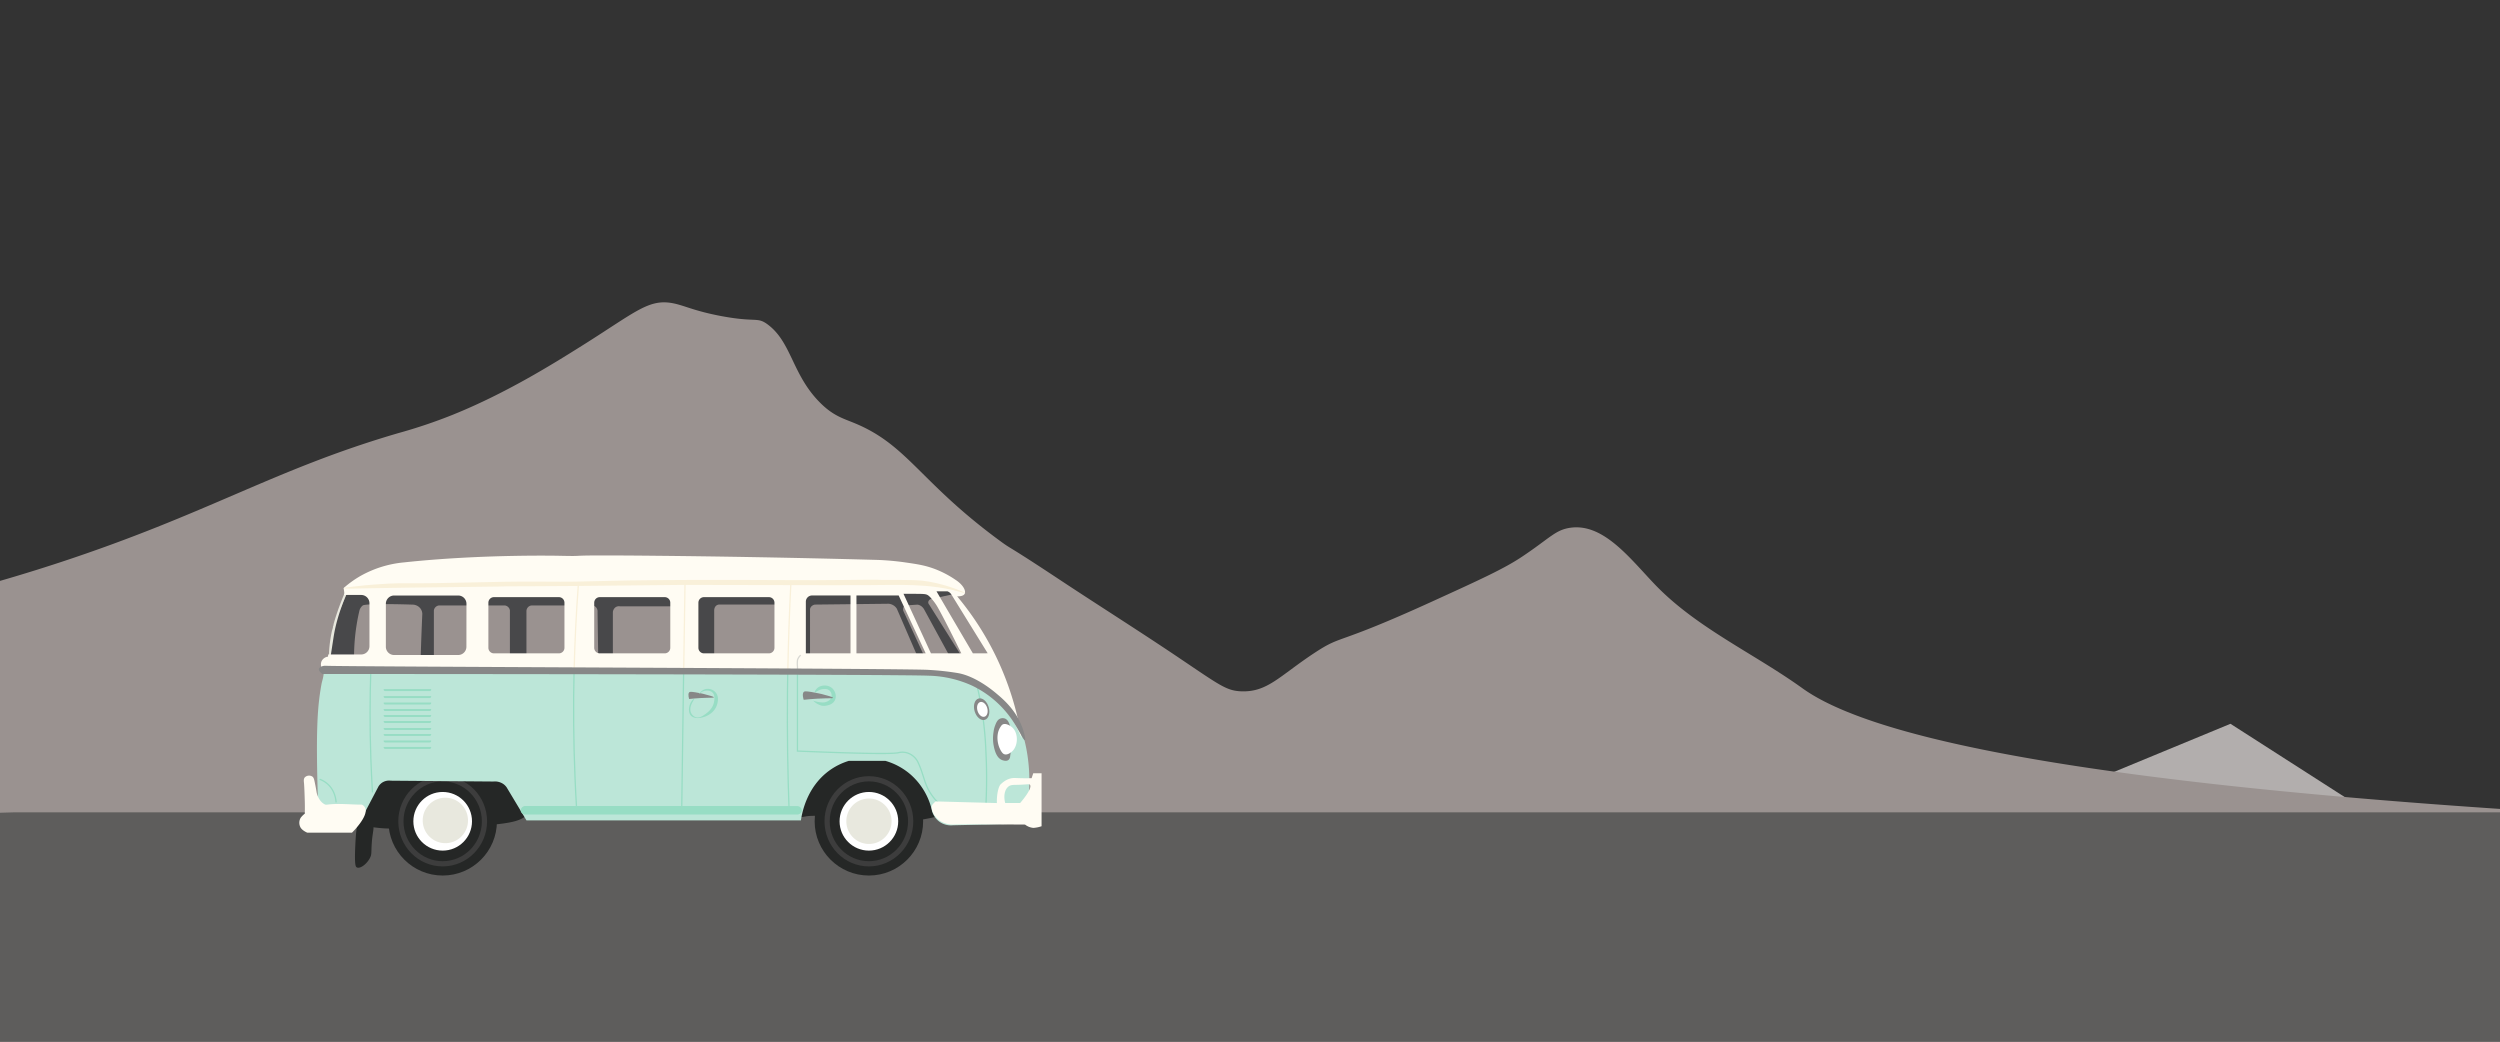 <svg id="Layer_2" data-name="Layer 2" xmlns="http://www.w3.org/2000/svg" viewBox="0 0 1920 800"><rect x="0" y="0" width="1920" height="800" fill="#333333" stroke="none"/><defs><style>.cls-1{fill:#b2aead;}.cls-2{fill:#9a9290;}.cls-3{fill:#5e5d5c;}.cls-4{fill:#48484a;}.cls-5{fill:#252726;}.cls-14,.cls-15,.cls-16,.cls-6{fill:none;stroke-miterlimit:10;}.cls-6{stroke:#3d3d3d;stroke-width:4px;}.cls-7{fill:#fff;}.cls-8{fill:#e8e8de;}.cls-9{fill:#bce6d8;}.cls-10{fill:#fffcf3;}.cls-11{fill:#97ddc4;}.cls-12{fill:#878787;}.cls-13{fill:#f9f0d9;}.cls-14{stroke:#97ddc4;}.cls-15{stroke:#f9f0d9;}.cls-16{stroke:#d8d8d2;}</style></defs><path class="cls-1" d="M1713,555.87l368,236-479.34-190Z"/><path class="cls-2" d="M1933.28,622.14c-365-23.92-502.48-60.06-549-93.54-37.57-27-81.64-46.54-113.59-80-19-19.92-39.18-46.66-64.32-43.33-12,1.6-15.89,8-38.18,22.76-13.53,8.93-31.51,17.15-67.51,33.57-77.23,35.28-68.84,25.1-91.53,40.08-26.65,17.61-35.82,30.05-56,29.25-11.3-.46-16.47-4.69-48.12-26-30.26-20.37-60.7-39.53-91-59.57-44-29.14-35.88-22.48-46.55-30.34-61.17-45-70.2-73-110.85-89.91-9.22-3.83-16.88-5.75-27.2-16.25-21.09-21.38-21.48-45.92-39.71-59.57-8.28-6.19-8.62-1.47-35.57-6.5-20.28-3.79-27.88-7.88-36.61-9.75-19.2-4-28.79,6.25-70.6,32.49-22.68,14.25-58.72,36.7-99.39,53.08a394.59,394.59,0,0,1-41.84,14.08c-95.86,28.06-145.44,61.75-261,99.66-19.64,6.44-50.89,16.19-90,26v345.2L1957.05,823Z"/><path class="cls-3" d="M10.85,623.87H1968V862.08H-28V625Z"/><path class="cls-4" d="M268.65,452.67l-2.15,2.78-10.89,26.2-3.08,29.65L272,510a157.31,157.31,0,0,1,4.07-41.2,7.77,7.77,0,0,1,1.27-2.54,9,9,0,0,1,1.27-1.27c1.38-1.08,17.14-1.35,38.74-.63a7.89,7.89,0,0,1,5.71,3.17,7.34,7.34,0,0,1,1.27,3.81c-.78,18.25-1.23,31.69-1.27,35.56a3.52,3.52,0,0,0,.64,2.22c1.8,2.3,6.94,1.08,9.52.32V468.76A4.49,4.49,0,0,1,337,465h50.8a4.47,4.47,0,0,1,3.81,3.81v39.37h12.7v-38.6A4.42,4.42,0,0,1,408.1,465h47a4.57,4.57,0,0,1,2.54,1.27,4.77,4.77,0,0,1,1.27,3.81q.33,21.32.64,42.61h11.13V470.45a5.19,5.19,0,0,1,2.2-4.18,4.71,4.71,0,0,1,3.17-.63h58.42s1.27,47.88,1.91,47.43,12.12,0,12.12,0v-44c0-.2-.11-2.84,1.85-4.15a3.94,3.94,0,0,1,1.9-.63h53.34v45.16l16.51.52V467.8a4.28,4.28,0,0,1,.64-1.58,4.7,4.7,0,0,1,3.17-1.9l56.52-.64a8.26,8.26,0,0,1,6.35,3.81l17.73,41,4.43-2.14-17-36.78a3.77,3.77,0,0,1,0-3.31,3.44,3.44,0,0,1,1.27-1.27l9.52-.63a7,7,0,0,1,1.91.63,7.43,7.43,0,0,1,3.17,3.18l22.86,41.91,8.89-1.27-27.94-44.45a2.75,2.75,0,0,1-.73-1.91,3,3,0,0,1,2.54-2.54l19-4.06-9.43-8-60.31-3.4Z"/><path class="cls-5" d="M276.61,630.71c-2,1.14-3.08,3.42-3.76,19-.64,14.53.18,16,1.27,16.5,2.71,1.2,7.91-2.94,10.16-7.61,1.33-2.76.72-3.83,1.27-11.43.67-9.46,2.59-12.38,0-15.24A7.78,7.78,0,0,0,276.61,630.71Z"/><path class="cls-5" d="M608.12,626.88c3,1.84,6.23.86,11.43,0,3.61-.6,13.41-.4,33,0,29.59.6,35.54,6.2,55.88,2.54,9.4-1.7,14.15-2.62,16.51-6.35,8-12.58-11.5-49.37-41.91-59.69-30.76-10.45-68.31,7.68-77.47,31.75C601.64,605.5,600.89,622.45,608.12,626.88Z"/><path class="cls-5" d="M275.39,632c3.29,2.46,7.81,3,15.24,3.81a78.89,78.89,0,0,0,17.78,0c20.56-2.4,27.77,1.25,57.15-1.27,22.38-1.93,33.57-2.89,39.37-8.89,11-11.36,11.44-34.18,1.27-47-11.2-14.11-32.13-12.12-66-8.89-32.1,3-55.69,5.29-66,22.86C266.52,605.45,266.73,625.45,275.39,632Z"/><circle class="cls-5" cx="339.98" cy="630.75" r="41.66"/><ellipse class="cls-6" cx="339.98" cy="630.75" rx="32.09" ry="32.65"/><circle class="cls-7" cx="339.98" cy="630.75" r="22.52"/><ellipse class="cls-8" cx="342.04" cy="630.1" rx="17.4" ry="17.47" transform="translate(-24.91 14.17) rotate(-2.29)"/><circle class="cls-5" cx="667.31" cy="630.75" r="41.66"/><ellipse class="cls-6" cx="667.31" cy="630.75" rx="32.09" ry="32.65"/><circle class="cls-7" cx="667.31" cy="630.75" r="22.52"/><ellipse class="cls-8" cx="667.35" cy="630.71" rx="17.39" ry="17.46" transform="translate(-22.87 25.12) rotate(-2.12)"/><path class="cls-9" d="M248.72,516.39c-.48,4.79-1.33,6.29-1.91,9.52-3,16.85-4.42,35.06-2.54,91.44.13,3.89.34,9.84.64,17.15l22.86,1.27a8.63,8.63,0,0,0,4.44-.64,8.87,8.87,0,0,0,4.45-4.44l14-26.67a9.54,9.54,0,0,1,3.17-3.18,9.82,9.82,0,0,1,6.35-1.27l78.74.64a11.47,11.47,0,0,1,7.62,1.9,10.75,10.75,0,0,1,2.54,2.54l15.24,25.4H615.11c.81-5.59,4.4-25.45,21.59-38.1a50.8,50.8,0,0,1,15.24-7.62h28a51,51,0,0,1,18.95,10.12,52.21,52.21,0,0,1,16.51,26.67,15.56,15.56,0,0,0,6.35,10.16,15.31,15.31,0,0,0,10.14,2.54l54.61-1.27c3.15-12.65,8.86-43.09-3.81-77.47a129.16,129.16,0,0,0-26-42.54l-472.43-3.81a74.64,74.64,0,0,1-15.24,0,57.37,57.37,0,0,0-12.7,0c-2.62.29-5,.74-6.35,2.54C248.89,512.67,249,514.09,248.72,516.39Z"/><path class="cls-8" d="M258.24,472.57a115.59,115.59,0,0,0-4.08,15.88,108.24,108.24,0,0,0-1.63,16.47h1.27c2.32-15.18,2.54-16.51,2.54-16.51,1.2-7.44,3.83-18.35,10.16-33l-1.27-1.27S261.21,463.35,258.24,472.57Z"/><path class="cls-10" d="M765,504.32A225.61,225.61,0,0,0,735.12,458c1.24,0,4.68,0,5.72-1.91,1.25-2.27-1.15-7-7-10.79A75.75,75.75,0,0,0,718,437c-7.54-2.84-13.66-3.75-22.86-5.08a205,205,0,0,0-21-1.9c-70.51-1.91-128-2.76-169.54-3.18-82.09-.82-47.68.61-74.93,0,0,0-60-1.33-119.38,5.08a83.88,83.88,0,0,0-33,10.16,78.85,78.85,0,0,0-13.37,9.53l.63,4.44c-.13.29-.25.59-.38.88h13.22a6.35,6.35,0,0,1,6.35,6.35h0v33a6.35,6.35,0,0,1-6.35,6.35h-25.3c-.06.55-.12,1.12-.17,1.66a6.36,6.36,0,0,0-5.08,3.81,6.53,6.53,0,0,0,2.54,7.62Q450.67,514,651.94,517q36.84.56,73.66,1.27a74.79,74.79,0,0,1,25.4,8.89c21.78,12.48,30.76,32.58,33.65,40A227,227,0,0,0,765,504.32ZM358.2,496.7a6.34,6.34,0,0,1-6.31,6.35h-49.2a6.35,6.35,0,0,1-6.35-6.35h0v-33a6.38,6.38,0,0,1,6.35-6.35h49.2a6.35,6.35,0,0,1,6.35,6.35h0Zm75.3.8a4.28,4.28,0,0,1-4.28,4.28H379.36a4.28,4.28,0,0,1-4.28-4.28V462.89a4.29,4.29,0,0,1,4.28-4.29h49.86a4.28,4.28,0,0,1,4.28,4.29Zm81.28,0a4.28,4.28,0,0,1-4.28,4.28H460.64a4.28,4.28,0,0,1-4.28-4.28V462.89a4.29,4.29,0,0,1,4.28-4.29H510.5a4.28,4.28,0,0,1,4.28,4.29Zm80,0a4.28,4.28,0,0,1-4.28,4.28H540.65a4.28,4.28,0,0,1-4.28-4.28h0V462.89a4.29,4.29,0,0,1,4.28-4.29h49.86a4.28,4.28,0,0,1,4.28,4.29Zm58.42,4.28H618.89V462.09a4.76,4.76,0,0,1,4.75-4.76h29.54Zm4.55,0V457.33h32.44l20.75,44.45Zm57.23,0-21.09-45.72h6.35c9.34,0,10.94,0,12.7,1.27a17.43,17.43,0,0,1,2.54,2.54,40.07,40.07,0,0,1,3.81,5.08c2,3.12,9.41,17.27,19,36.83Zm32.2,0q-14-23.8-27.94-47.62h8.41a5.56,5.56,0,0,1,2.1,1.29,5.89,5.89,0,0,1,1,1.28l27.81,45Z"/><path class="cls-10" d="M233.48,601.45c-.18-1.63-.39-3.27.63-4.45a4.67,4.67,0,0,1,5.72-.63c1.1.76,1.39,2,1.9,4.44,1.58,7.61,1.25,7.61,1.91,9.53,2.11,6.15,6,7.57,6.35,7.62a5.39,5.39,0,0,0,1.27,0c8.81-1.15,17.78,0,26.67,0a5.44,5.44,0,0,1,2.54,2.54c2.81,6.37-10.14,19-10.16,19H236s-3.52-1.39-5.08-3.81a7.48,7.48,0,0,1,0-7.62,16.75,16.75,0,0,1,3.17-3.18h0s.12-4.87,0-8.89C233.78,604.26,233.48,601.45,233.48,601.45Z"/><path class="cls-11" d="M403.66,619a3.62,3.62,0,0,0-3.77,3.41,2.29,2.29,0,0,0,0,.37,3.56,3.56,0,0,0,3.81,2.76H611.89a3.56,3.56,0,0,0,3.89-2.76,3.61,3.61,0,0,0-3.49-3.74h-.4Z"/><path class="cls-12" d="M774.49,554.45a5.35,5.35,0,0,0-2.54-2.54,5.12,5.12,0,0,0-3.81,0c-2.09.85-3,3-3.81,5.08a19.82,19.82,0,0,0-1.27,5.08,29.88,29.88,0,0,0,0,10.16c.59,3,1.82,9.46,6.35,11.43.25.1,3.29,1.38,5.08,0a3.85,3.85,0,0,0,1.27-2.54C776.13,578.85,778.7,562.12,774.49,554.45Z"/><path class="cls-7" d="M770.05,556.39a4.16,4.16,0,0,0-1.27,1.27,14.07,14.07,0,0,0-2.54,6.35,19.91,19.91,0,0,0,2.54,12.7c1.13,1.85,1.91,2.33,2.54,2.54,2.83,1,6.06-2.25,6.35-2.54,4.28-4.35,4.46-13.44,0-17.78C775.89,557.19,772.27,555.18,770.05,556.39Z"/><path class="cls-11" d="M330,575.18H295.82a1.18,1.18,0,0,1-1.17-1.17v-.36h36.49V574A1.17,1.17,0,0,1,330,575.18Z"/><path class="cls-11" d="M330,570.2H295.82a1.17,1.17,0,0,1-1.17-1.17v-.36h36.49V569A1.17,1.17,0,0,1,330,570.2Z"/><path class="cls-11" d="M330,565.22H295.82a1.17,1.17,0,0,1-1.17-1.17v-.36h36.49v.36A1.17,1.17,0,0,1,330,565.22Z"/><path class="cls-11" d="M330,560.62H295.82a1.18,1.18,0,0,1-1.17-1.17v-.36h36.49v.36A1.17,1.17,0,0,1,330,560.62Z"/><path class="cls-11" d="M330,555.26H295.82a1.17,1.17,0,0,1-1.17-1.17v-.36h36.49v.36A1.17,1.17,0,0,1,330,555.26Z"/><path class="cls-11" d="M330,550.66H295.82a1.17,1.17,0,0,1-1.17-1.17h0v-.36h36.49v.32a1.16,1.16,0,0,1-1.12,1.21h0Z"/><path class="cls-11" d="M330,546.07H295.82a1.17,1.17,0,0,1-1.17-1.17h0v-.37h36.49v.37A1.17,1.17,0,0,1,330,546.07Z"/><path class="cls-11" d="M330,541.09H295.82a1.17,1.17,0,0,1-1.17-1.17h0v-.36h36.49v.36A1.17,1.17,0,0,1,330,541.09Z"/><path class="cls-11" d="M330,536.11H295.82a1.17,1.17,0,0,1-1.17-1.17h0v-.36h36.49v.36A1.17,1.17,0,0,1,330,536.11Z"/><path class="cls-11" d="M330,530.74H295.82a1.17,1.17,0,0,1-1.17-1.15h0v-.37h36.49v.37a1.15,1.15,0,0,1-1.16,1.16h0Z"/><path class="cls-13" d="M263.83,451.74c0,.57,11.54.23,22.86,0,29.48-.59,92.33-1.11,96.49-1.26h0c13.29-.54-5.83.41,141-1.27,105.51.34,146.91.24,160,0,.73,0,4.2-.07,8.89,0,10.35.18,23.06.45,38.1,3.81,6.51,1.46,10.09,2.74,10.16,2.54.12-.38-12.41-6.15-27.94-8.89-7.51-1.32-12-1.28-35.56-1.27-2.63,0,1-.43-27.94,0-32.81.49-60.49-.2-120.65,0-82,.28-66.06,1.69-114.3,1.27-35.56-.3-71.12,1.6-106.68,1.27,0,0-13.91-.12-36.83,2.54C266.26,451.08,263.82,451.45,263.83,451.74Z"/><path class="cls-12" d="M534.34,531.75c-3.87-.63-4.63-.49-5.08,0-1.22,1.34,0,5.08,0,5.08h0s6.56-.77,14-.93c3.32-.08,5,0,5-.34.08-.54-3.72-1.52-7.62-2.54C540.69,533,538.25,532.39,534.34,531.75Z"/><path class="cls-11" d="M536.89,533c.11.14,2-2.14,5.08-2.54.5-.06,3.24-.41,5.08,1.27,2.38,2.17,1.56,6.17,1.27,7.62-1,5.08-5,7.88-6.35,8.89-2.09,1.5-4.79,3.44-7.62,2.54a6.3,6.3,0,0,1-3.81-3.81c-1.68-4.65,3-9.9,2.54-10.16s-3.22,2.39-3.81,6.35c-.12.82-.63,4.21,1.27,6.35,3.24,3.67,11.84,1.83,16.51-2.54a13.45,13.45,0,0,0,3.81-6.35c.4-1.59,1.44-5.76-1.27-8.89a8.05,8.05,0,0,0-7.62-2.54C538.64,529.94,536.76,532.88,536.89,533Z"/><path class="cls-11" d="M625.78,531.75c.42.44,2.6-2.16,6.35-2.54,1.1-.11,3.42-.34,5.08,1.27a5.12,5.12,0,0,1,1.27,5.08c-.91,2.85-4.34,3.64-5.08,3.81,0,0-2.93.68-8.89-1.27h0a14.55,14.55,0,0,0,6.35,3.81,9.06,9.06,0,0,0,3.81,0c1.18-.21,4.7-.87,6.35-3.81s.75-6.58-1.27-8.89c-3-3.46-8.45-3.35-11.43-1.27C626.45,529.25,625.43,531.45,625.78,531.75Z"/><path class="cls-14" d="M440.89,515.16c-.63,26.56-.44,53.88.72,81.9q.51,12.56,1.27,24.86"/><path class="cls-15" d="M444.17,449.2q-2.43,32.13-3.26,66"/><path class="cls-14" d="M525.05,515.24l-.24,16q-.66,46-1.27,91.91"/><path class="cls-15" d="M526.08,448.57q-.52,33.33-1,66.67"/><path class="cls-14" d="M605,515.24q-.13,8-.22,16c-.3,31.88.18,62.55,1.27,91.91"/><path class="cls-15" d="M607.36,448.57q-1.65,32.3-2.32,66.67"/><path class="cls-14" d="M612.44,516.45v60.37c52.69,2.18,73.27,2.21,77.47,1.27a13.12,13.12,0,0,1,6.35,0,13.65,13.65,0,0,1,8.89,7.62c3.6,7.65,4.47,14,7.62,20.32a45.54,45.54,0,0,0,5.12,7.62c10.45,12.6,36.1,9.49,40.64,8.89"/><path class="cls-16" d="M615,503.18a7.36,7.36,0,0,0-2.54,3.81,25.36,25.36,0,0,0,0,5.08v4.38"/><path class="cls-14" d="M749.6,523.5c1.1,4.36,2.51,10.44,3.81,17.78a272.55,272.55,0,0,1,3.81,36.83c.52,10.43.77,23.78,0,39.37"/><path class="cls-14" d="M284.79,514.61c-.73,21.44-.8,43.91,0,67.31q.48,13.58,1.27,26.67"/><path class="cls-14" d="M245.42,598.45a18.63,18.63,0,0,1,6.35,3.81c5.6,5.12,6.24,12.08,6.35,14"/><path class="cls-12" d="M250,511.31h-.14c-2.07-.08-4.83,1.07-5,2.55s2.23,3.4,2.53,3.77h0c78,0,432.6.24,465.09,1.27l1.7.06a85.53,85.53,0,0,1,32.29,7.56,77.91,77.91,0,0,1,29.21,24.13c6.47,8.83,10.3,18.26,11.43,17.78.77-.33-.44-5-1.27-7.62-4.48-14.36-14.83-23.36-20.27-27.91-2.79-2.36-15.62-13.19-29.34-15.88a204,204,0,0,0-23-2.54h0C702.89,513.34,265,512.08,250,511.31Z"/><path class="cls-10" d="M793.54,593.86c-.42,1.27-.85,2.54-1.27,3.81-1.72,0-4.37.07-7.62,0-4.62-.1-5.79-.31-7.62,0-2.24.37-5.38,1.51-8.89,5.08,0,0-2.76,3.85-2.54,14l-47-1.27a16.49,16.49,0,0,0-2.54,2.54c-1.63,2.5.82,6.82,1.27,7.62A15.17,15.17,0,0,0,725,632a18.4,18.4,0,0,0,7.62,1.27c6.77-.27,26.48-.16,54.61,0a12,12,0,0,0,6.35,2.54,12.31,12.31,0,0,0,1.49-.13,22.46,22.46,0,0,0,4.86-1.14V593.86Zm-10.16,22.86H772s-1.44-4.76,0-8.89a7.7,7.7,0,0,1,2.54-3.81c1.67-1.25,3.4-1.21,6.35-1.27,8.7-.18,9.57-.86,10.16,0,2.09,3.07-7.62,14-7.62,14Z"/><ellipse class="cls-12" cx="753.92" cy="544.66" rx="5.63" ry="8.53" transform="translate(-123.38 235.79) rotate(-16.45)"/><ellipse class="cls-7" cx="754.45" cy="544.81" rx="3.88" ry="5.87" transform="translate(-123.4 235.94) rotate(-16.45)"/><path class="cls-12" d="M623.23,531.45c-4.57-.74-5.48-.58-6,0-1.45,1.58,0,6,0,6h0s7.75-.91,16.59-1.11c3.93-.08,5.87,0,5.94-.39.09-.64-4.4-1.81-9-3C630.73,533,627.89,532.24,623.23,531.45Z"/></svg>
